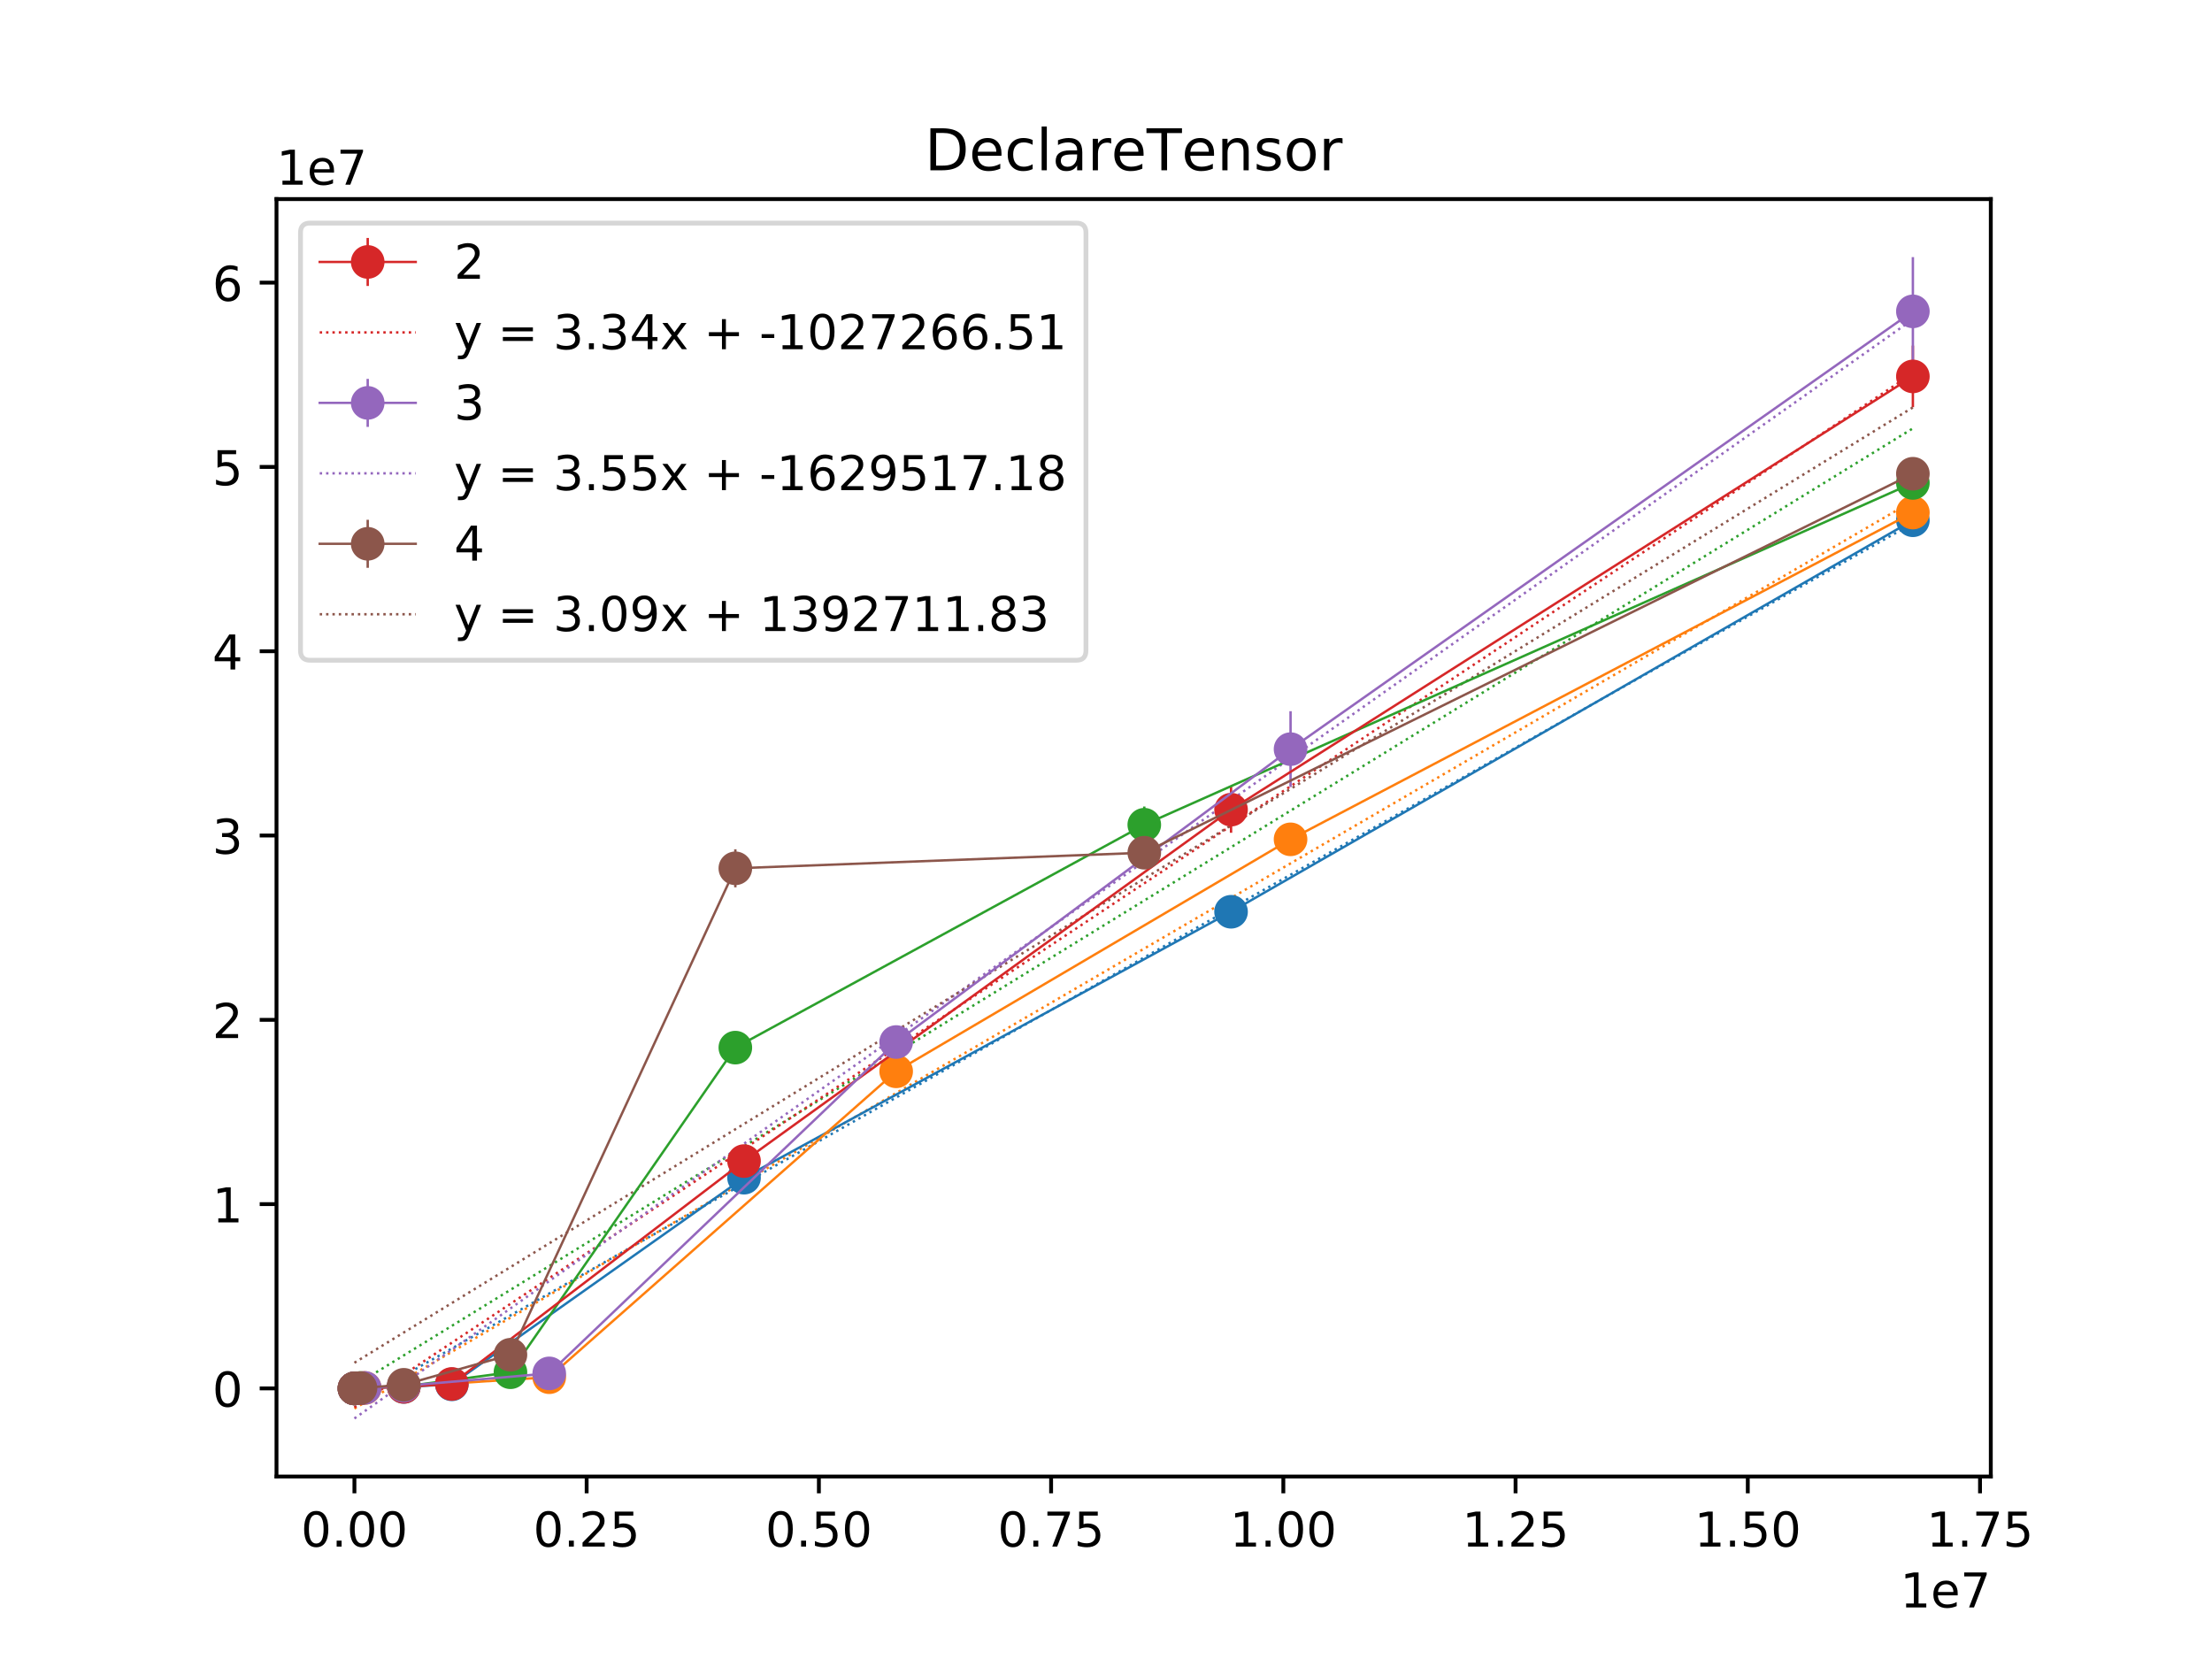 <?xml version="1.0" encoding="utf-8" standalone="no"?>
<!DOCTYPE svg PUBLIC "-//W3C//DTD SVG 1.1//EN"
  "http://www.w3.org/Graphics/SVG/1.1/DTD/svg11.dtd">
<!-- Created with matplotlib (https://matplotlib.org/) -->
<svg height="345.6pt" version="1.1" viewBox="0 0 460.8 345.6" width="460.8pt" xmlns="http://www.w3.org/2000/svg" xmlns:xlink="http://www.w3.org/1999/xlink">
 <defs>
  <style type="text/css">
*{stroke-linecap:butt;stroke-linejoin:round;}
  </style>
 </defs>
 <g id="figure_1">
  <g id="patch_1">
   <path d="M 0 345.6
L 460.8 345.6
L 460.8 0
L 0 0
z
" style="fill:#ffffff;"/>
  </g>
  <g id="axes_1">
   <g id="patch_2">
    <path d="M 57.6 307.584
L 414.72 307.584
L 414.72 41.472
L 57.6 41.472
z
" style="fill:#ffffff;"/>
   </g>
   <g id="matplotlib.axis_1">
    <g id="xtick_1">
     <g id="line2d_1">
      <defs>
       <path d="M 0 0
L 0 3.5
" id="m319372d25f" style="stroke:#000000;stroke-width:0.8;"/>
      </defs>
      <g>
       <use style="stroke:#000000;stroke-width:0.8;" x="73.833" xlink:href="#m319372d25f" y="307.584"/>
      </g>
     </g>
     <g id="text_1">
      <!-- 0.00 -->
      <defs>
       <path d="M 31.781 66.406
Q 24.172 66.406 20.328 58.906
Q 16.5 51.422 16.5 36.375
Q 16.5 21.391 20.328 13.891
Q 24.172 6.391 31.781 6.391
Q 39.453 6.391 43.281 13.891
Q 47.125 21.391 47.125 36.375
Q 47.125 51.422 43.281 58.906
Q 39.453 66.406 31.781 66.406
z
M 31.781 74.219
Q 44.047 74.219 50.516 64.516
Q 56.984 54.828 56.984 36.375
Q 56.984 17.969 50.516 8.266
Q 44.047 -1.422 31.781 -1.422
Q 19.531 -1.422 13.062 8.266
Q 6.594 17.969 6.594 36.375
Q 6.594 54.828 13.062 64.516
Q 19.531 74.219 31.781 74.219
z
" id="DejaVuSans-48"/>
       <path d="M 10.688 12.406
L 21 12.406
L 21 0
L 10.688 0
z
" id="DejaVuSans-46"/>
      </defs>
      <g transform="translate(62.7 322.182)scale(0.1 -0.1)">
       <use xlink:href="#DejaVuSans-48"/>
       <use x="63.623" xlink:href="#DejaVuSans-46"/>
       <use x="95.41" xlink:href="#DejaVuSans-48"/>
       <use x="159.033" xlink:href="#DejaVuSans-48"/>
      </g>
     </g>
    </g>
    <g id="xtick_2">
     <g id="line2d_2">
      <g>
       <use style="stroke:#000000;stroke-width:0.8;" x="122.21" xlink:href="#m319372d25f" y="307.584"/>
      </g>
     </g>
     <g id="text_2">
      <!-- 0.25 -->
      <defs>
       <path d="M 19.188 8.297
L 53.609 8.297
L 53.609 0
L 7.328 0
L 7.328 8.297
Q 12.938 14.109 22.625 23.891
Q 32.328 33.688 34.812 36.531
Q 39.547 41.844 41.422 45.531
Q 43.312 49.219 43.312 52.781
Q 43.312 58.594 39.234 62.25
Q 35.156 65.922 28.609 65.922
Q 23.969 65.922 18.812 64.312
Q 13.672 62.703 7.812 59.422
L 7.812 69.391
Q 13.766 71.781 18.938 73
Q 24.125 74.219 28.422 74.219
Q 39.75 74.219 46.484 68.547
Q 53.219 62.891 53.219 53.422
Q 53.219 48.922 51.531 44.891
Q 49.859 40.875 45.406 35.406
Q 44.188 33.984 37.641 27.219
Q 31.109 20.453 19.188 8.297
z
" id="DejaVuSans-50"/>
       <path d="M 10.797 72.906
L 49.516 72.906
L 49.516 64.594
L 19.828 64.594
L 19.828 46.734
Q 21.969 47.469 24.109 47.828
Q 26.266 48.188 28.422 48.188
Q 40.625 48.188 47.75 41.5
Q 54.891 34.812 54.891 23.391
Q 54.891 11.625 47.562 5.094
Q 40.234 -1.422 26.906 -1.422
Q 22.312 -1.422 17.547 -0.641
Q 12.797 0.141 7.719 1.703
L 7.719 11.625
Q 12.109 9.234 16.797 8.062
Q 21.484 6.891 26.703 6.891
Q 35.156 6.891 40.078 11.328
Q 45.016 15.766 45.016 23.391
Q 45.016 31 40.078 35.438
Q 35.156 39.891 26.703 39.891
Q 22.75 39.891 18.812 39.016
Q 14.891 38.141 10.797 36.281
z
" id="DejaVuSans-53"/>
      </defs>
      <g transform="translate(111.077 322.182)scale(0.1 -0.1)">
       <use xlink:href="#DejaVuSans-48"/>
       <use x="63.623" xlink:href="#DejaVuSans-46"/>
       <use x="95.41" xlink:href="#DejaVuSans-50"/>
       <use x="159.033" xlink:href="#DejaVuSans-53"/>
      </g>
     </g>
    </g>
    <g id="xtick_3">
     <g id="line2d_3">
      <g>
       <use style="stroke:#000000;stroke-width:0.8;" x="170.587" xlink:href="#m319372d25f" y="307.584"/>
      </g>
     </g>
     <g id="text_3">
      <!-- 0.50 -->
      <g transform="translate(159.454 322.182)scale(0.1 -0.1)">
       <use xlink:href="#DejaVuSans-48"/>
       <use x="63.623" xlink:href="#DejaVuSans-46"/>
       <use x="95.41" xlink:href="#DejaVuSans-53"/>
       <use x="159.033" xlink:href="#DejaVuSans-48"/>
      </g>
     </g>
    </g>
    <g id="xtick_4">
     <g id="line2d_4">
      <g>
       <use style="stroke:#000000;stroke-width:0.8;" x="218.965" xlink:href="#m319372d25f" y="307.584"/>
      </g>
     </g>
     <g id="text_4">
      <!-- 0.75 -->
      <defs>
       <path d="M 8.203 72.906
L 55.078 72.906
L 55.078 68.703
L 28.609 0
L 18.312 0
L 43.219 64.594
L 8.203 64.594
z
" id="DejaVuSans-55"/>
      </defs>
      <g transform="translate(207.832 322.182)scale(0.1 -0.1)">
       <use xlink:href="#DejaVuSans-48"/>
       <use x="63.623" xlink:href="#DejaVuSans-46"/>
       <use x="95.41" xlink:href="#DejaVuSans-55"/>
       <use x="159.033" xlink:href="#DejaVuSans-53"/>
      </g>
     </g>
    </g>
    <g id="xtick_5">
     <g id="line2d_5">
      <g>
       <use style="stroke:#000000;stroke-width:0.8;" x="267.342" xlink:href="#m319372d25f" y="307.584"/>
      </g>
     </g>
     <g id="text_5">
      <!-- 1.00 -->
      <defs>
       <path d="M 12.406 8.297
L 28.516 8.297
L 28.516 63.922
L 10.984 60.406
L 10.984 69.391
L 28.422 72.906
L 38.281 72.906
L 38.281 8.297
L 54.391 8.297
L 54.391 0
L 12.406 0
z
" id="DejaVuSans-49"/>
      </defs>
      <g transform="translate(256.209 322.182)scale(0.1 -0.1)">
       <use xlink:href="#DejaVuSans-49"/>
       <use x="63.623" xlink:href="#DejaVuSans-46"/>
       <use x="95.41" xlink:href="#DejaVuSans-48"/>
       <use x="159.033" xlink:href="#DejaVuSans-48"/>
      </g>
     </g>
    </g>
    <g id="xtick_6">
     <g id="line2d_6">
      <g>
       <use style="stroke:#000000;stroke-width:0.8;" x="315.719" xlink:href="#m319372d25f" y="307.584"/>
      </g>
     </g>
     <g id="text_6">
      <!-- 1.25 -->
      <g transform="translate(304.586 322.182)scale(0.1 -0.1)">
       <use xlink:href="#DejaVuSans-49"/>
       <use x="63.623" xlink:href="#DejaVuSans-46"/>
       <use x="95.41" xlink:href="#DejaVuSans-50"/>
       <use x="159.033" xlink:href="#DejaVuSans-53"/>
      </g>
     </g>
    </g>
    <g id="xtick_7">
     <g id="line2d_7">
      <g>
       <use style="stroke:#000000;stroke-width:0.8;" x="364.097" xlink:href="#m319372d25f" y="307.584"/>
      </g>
     </g>
     <g id="text_7">
      <!-- 1.50 -->
      <g transform="translate(352.964 322.182)scale(0.1 -0.1)">
       <use xlink:href="#DejaVuSans-49"/>
       <use x="63.623" xlink:href="#DejaVuSans-46"/>
       <use x="95.41" xlink:href="#DejaVuSans-53"/>
       <use x="159.033" xlink:href="#DejaVuSans-48"/>
      </g>
     </g>
    </g>
    <g id="xtick_8">
     <g id="line2d_8">
      <g>
       <use style="stroke:#000000;stroke-width:0.8;" x="412.474" xlink:href="#m319372d25f" y="307.584"/>
      </g>
     </g>
     <g id="text_8">
      <!-- 1.75 -->
      <g transform="translate(401.341 322.182)scale(0.1 -0.1)">
       <use xlink:href="#DejaVuSans-49"/>
       <use x="63.623" xlink:href="#DejaVuSans-46"/>
       <use x="95.41" xlink:href="#DejaVuSans-55"/>
       <use x="159.033" xlink:href="#DejaVuSans-53"/>
      </g>
     </g>
    </g>
    <g id="text_9">
     <!-- 1e7 -->
     <defs>
      <path d="M 56.203 29.594
L 56.203 25.203
L 14.891 25.203
Q 15.484 15.922 20.484 11.062
Q 25.484 6.203 34.422 6.203
Q 39.594 6.203 44.453 7.469
Q 49.312 8.734 54.109 11.281
L 54.109 2.781
Q 49.266 0.734 44.188 -0.344
Q 39.109 -1.422 33.891 -1.422
Q 20.797 -1.422 13.156 6.188
Q 5.516 13.812 5.516 26.812
Q 5.516 40.234 12.766 48.109
Q 20.016 56 32.328 56
Q 43.359 56 49.781 48.891
Q 56.203 41.797 56.203 29.594
z
M 47.219 32.234
Q 47.125 39.594 43.094 43.984
Q 39.062 48.391 32.422 48.391
Q 24.906 48.391 20.391 44.141
Q 15.875 39.891 15.188 32.172
z
" id="DejaVuSans-101"/>
     </defs>
     <g transform="translate(395.842 334.861)scale(0.1 -0.1)">
      <use xlink:href="#DejaVuSans-49"/>
      <use x="63.623" xlink:href="#DejaVuSans-101"/>
      <use x="125.146" xlink:href="#DejaVuSans-55"/>
     </g>
    </g>
   </g>
   <g id="matplotlib.axis_2">
    <g id="ytick_1">
     <g id="line2d_9">
      <defs>
       <path d="M 0 0
L -3.5 0
" id="m8b876f2b6c" style="stroke:#000000;stroke-width:0.8;"/>
      </defs>
      <g>
       <use style="stroke:#000000;stroke-width:0.8;" x="57.6" xlink:href="#m8b876f2b6c" y="289.232"/>
      </g>
     </g>
     <g id="text_10">
      <!-- 0 -->
      <g transform="translate(44.237 293.031)scale(0.1 -0.1)">
       <use xlink:href="#DejaVuSans-48"/>
      </g>
     </g>
    </g>
    <g id="ytick_2">
     <g id="line2d_10">
      <g>
       <use style="stroke:#000000;stroke-width:0.8;" x="57.6" xlink:href="#m8b876f2b6c" y="250.84"/>
      </g>
     </g>
     <g id="text_11">
      <!-- 1 -->
      <g transform="translate(44.237 254.639)scale(0.1 -0.1)">
       <use xlink:href="#DejaVuSans-49"/>
      </g>
     </g>
    </g>
    <g id="ytick_3">
     <g id="line2d_11">
      <g>
       <use style="stroke:#000000;stroke-width:0.8;" x="57.6" xlink:href="#m8b876f2b6c" y="212.448"/>
      </g>
     </g>
     <g id="text_12">
      <!-- 2 -->
      <g transform="translate(44.237 216.247)scale(0.1 -0.1)">
       <use xlink:href="#DejaVuSans-50"/>
      </g>
     </g>
    </g>
    <g id="ytick_4">
     <g id="line2d_12">
      <g>
       <use style="stroke:#000000;stroke-width:0.8;" x="57.6" xlink:href="#m8b876f2b6c" y="174.056"/>
      </g>
     </g>
     <g id="text_13">
      <!-- 3 -->
      <defs>
       <path d="M 40.578 39.312
Q 47.656 37.797 51.625 33
Q 55.609 28.219 55.609 21.188
Q 55.609 10.406 48.188 4.484
Q 40.766 -1.422 27.094 -1.422
Q 22.516 -1.422 17.656 -0.516
Q 12.797 0.391 7.625 2.203
L 7.625 11.719
Q 11.719 9.328 16.594 8.109
Q 21.484 6.891 26.812 6.891
Q 36.078 6.891 40.938 10.547
Q 45.797 14.203 45.797 21.188
Q 45.797 27.641 41.281 31.266
Q 36.766 34.906 28.719 34.906
L 20.219 34.906
L 20.219 43.016
L 29.109 43.016
Q 36.375 43.016 40.234 45.922
Q 44.094 48.828 44.094 54.297
Q 44.094 59.906 40.109 62.906
Q 36.141 65.922 28.719 65.922
Q 24.656 65.922 20.016 65.031
Q 15.375 64.156 9.812 62.312
L 9.812 71.094
Q 15.438 72.656 20.344 73.438
Q 25.25 74.219 29.594 74.219
Q 40.828 74.219 47.359 69.109
Q 53.906 64.016 53.906 55.328
Q 53.906 49.266 50.438 45.094
Q 46.969 40.922 40.578 39.312
z
" id="DejaVuSans-51"/>
      </defs>
      <g transform="translate(44.237 177.855)scale(0.1 -0.1)">
       <use xlink:href="#DejaVuSans-51"/>
      </g>
     </g>
    </g>
    <g id="ytick_5">
     <g id="line2d_13">
      <g>
       <use style="stroke:#000000;stroke-width:0.8;" x="57.6" xlink:href="#m8b876f2b6c" y="135.664"/>
      </g>
     </g>
     <g id="text_14">
      <!-- 4 -->
      <defs>
       <path d="M 37.797 64.312
L 12.891 25.391
L 37.797 25.391
z
M 35.203 72.906
L 47.609 72.906
L 47.609 25.391
L 58.016 25.391
L 58.016 17.188
L 47.609 17.188
L 47.609 0
L 37.797 0
L 37.797 17.188
L 4.891 17.188
L 4.891 26.703
z
" id="DejaVuSans-52"/>
      </defs>
      <g transform="translate(44.237 139.463)scale(0.1 -0.1)">
       <use xlink:href="#DejaVuSans-52"/>
      </g>
     </g>
    </g>
    <g id="ytick_6">
     <g id="line2d_14">
      <g>
       <use style="stroke:#000000;stroke-width:0.8;" x="57.6" xlink:href="#m8b876f2b6c" y="97.272"/>
      </g>
     </g>
     <g id="text_15">
      <!-- 5 -->
      <g transform="translate(44.237 101.071)scale(0.1 -0.1)">
       <use xlink:href="#DejaVuSans-53"/>
      </g>
     </g>
    </g>
    <g id="ytick_7">
     <g id="line2d_15">
      <g>
       <use style="stroke:#000000;stroke-width:0.8;" x="57.6" xlink:href="#m8b876f2b6c" y="58.88"/>
      </g>
     </g>
     <g id="text_16">
      <!-- 6 -->
      <defs>
       <path d="M 33.016 40.375
Q 26.375 40.375 22.484 35.828
Q 18.609 31.297 18.609 23.391
Q 18.609 15.531 22.484 10.953
Q 26.375 6.391 33.016 6.391
Q 39.656 6.391 43.531 10.953
Q 47.406 15.531 47.406 23.391
Q 47.406 31.297 43.531 35.828
Q 39.656 40.375 33.016 40.375
z
M 52.594 71.297
L 52.594 62.312
Q 48.875 64.062 45.094 64.984
Q 41.312 65.922 37.594 65.922
Q 27.828 65.922 22.672 59.328
Q 17.531 52.734 16.797 39.406
Q 19.672 43.656 24.016 45.922
Q 28.375 48.188 33.594 48.188
Q 44.578 48.188 50.953 41.516
Q 57.328 34.859 57.328 23.391
Q 57.328 12.156 50.688 5.359
Q 44.047 -1.422 33.016 -1.422
Q 20.359 -1.422 13.672 8.266
Q 6.984 17.969 6.984 36.375
Q 6.984 53.656 15.188 63.938
Q 23.391 74.219 37.203 74.219
Q 40.922 74.219 44.703 73.484
Q 48.484 72.75 52.594 71.297
z
" id="DejaVuSans-54"/>
      </defs>
      <g transform="translate(44.237 62.679)scale(0.1 -0.1)">
       <use xlink:href="#DejaVuSans-54"/>
      </g>
     </g>
    </g>
    <g id="text_17">
     <!-- 1e7 -->
     <g transform="translate(57.6 38.472)scale(0.1 -0.1)">
      <use xlink:href="#DejaVuSans-49"/>
      <use x="63.623" xlink:href="#DejaVuSans-101"/>
      <use x="125.146" xlink:href="#DejaVuSans-55"/>
     </g>
    </g>
   </g>
   <g id="LineCollection_1">
    <path clip-path="url(#p75afdb2115)" d="M 73.833 289.231
L 73.833 289.231
" style="fill:none;stroke:#1f77b4;stroke-width:0.5;"/>
    <path clip-path="url(#p75afdb2115)" d="M 73.912 289.229
L 73.912 289.229
" style="fill:none;stroke:#1f77b4;stroke-width:0.5;"/>
    <path clip-path="url(#p75afdb2115)" d="M 75.101 289.194
L 75.101 289.194
" style="fill:none;stroke:#1f77b4;stroke-width:0.5;"/>
    <path clip-path="url(#p75afdb2115)" d="M 84.117 288.926
L 84.117 288.919
" style="fill:none;stroke:#1f77b4;stroke-width:0.5;"/>
    <path clip-path="url(#p75afdb2115)" d="M 94.124 288.396
L 94.124 288.367
" style="fill:none;stroke:#1f77b4;stroke-width:0.5;"/>
    <path clip-path="url(#p75afdb2115)" d="M 154.996 245.356
L 154.996 245.309
" style="fill:none;stroke:#1f77b4;stroke-width:0.5;"/>
    <path clip-path="url(#p75afdb2115)" d="M 256.451 190.063
L 256.451 189.811
" style="fill:none;stroke:#1f77b4;stroke-width:0.5;"/>
    <path clip-path="url(#p75afdb2115)" d="M 398.487 108.707
L 398.487 108.057
" style="fill:none;stroke:#1f77b4;stroke-width:0.5;"/>
   </g>
   <g id="LineCollection_2">
    <path clip-path="url(#p75afdb2115)" d="M 73.833 289.23
L 73.833 289.23
" style="fill:none;stroke:#ff7f0e;stroke-width:0.5;"/>
    <path clip-path="url(#p75afdb2115)" d="M 73.912 289.226
L 73.912 289.226
" style="fill:none;stroke:#ff7f0e;stroke-width:0.5;"/>
    <path clip-path="url(#p75afdb2115)" d="M 75.973 289.143
L 75.973 289.142
" style="fill:none;stroke:#ff7f0e;stroke-width:0.5;"/>
    <path clip-path="url(#p75afdb2115)" d="M 84.117 288.834
L 84.117 288.831
" style="fill:none;stroke:#ff7f0e;stroke-width:0.5;"/>
    <path clip-path="url(#p75afdb2115)" d="M 114.415 286.898
L 114.415 286.896
" style="fill:none;stroke:#ff7f0e;stroke-width:0.5;"/>
    <path clip-path="url(#p75afdb2115)" d="M 186.687 224.105
L 186.687 222.251
" style="fill:none;stroke:#ff7f0e;stroke-width:0.5;"/>
    <path clip-path="url(#p75afdb2115)" d="M 268.845 175.003
L 268.845 174.695
" style="fill:none;stroke:#ff7f0e;stroke-width:0.5;"/>
    <path clip-path="url(#p75afdb2115)" d="M 398.487 107.882
L 398.487 105.666
" style="fill:none;stroke:#ff7f0e;stroke-width:0.5;"/>
   </g>
   <g id="LineCollection_3">
    <path clip-path="url(#p75afdb2115)" d="M 73.833 289.23
L 73.833 289.23
" style="fill:none;stroke:#2ca02c;stroke-width:0.5;"/>
    <path clip-path="url(#p75afdb2115)" d="M 73.912 289.221
L 73.912 289.221
" style="fill:none;stroke:#2ca02c;stroke-width:0.5;"/>
    <path clip-path="url(#p75afdb2115)" d="M 75.101 289.154
L 75.101 289.153
" style="fill:none;stroke:#2ca02c;stroke-width:0.5;"/>
    <path clip-path="url(#p75afdb2115)" d="M 84.117 288.832
L 84.117 288.824
" style="fill:none;stroke:#2ca02c;stroke-width:0.5;"/>
    <path clip-path="url(#p75afdb2115)" d="M 106.335 285.971
L 106.335 285.758
" style="fill:none;stroke:#2ca02c;stroke-width:0.5;"/>
    <path clip-path="url(#p75afdb2115)" d="M 153.184 219.687
L 153.184 216.791
" style="fill:none;stroke:#2ca02c;stroke-width:0.5;"/>
    <path clip-path="url(#p75afdb2115)" d="M 238.375 175.604
L 238.375 168.013
" style="fill:none;stroke:#2ca02c;stroke-width:0.5;"/>
    <path clip-path="url(#p75afdb2115)" d="M 398.487 103.994
L 398.487 97.218
" style="fill:none;stroke:#2ca02c;stroke-width:0.5;"/>
   </g>
   <g id="LineCollection_4">
    <path clip-path="url(#p75afdb2115)" d="M 73.833 289.231
L 73.833 289.231
" style="fill:none;stroke:#d62728;stroke-width:0.5;"/>
    <path clip-path="url(#p75afdb2115)" d="M 73.912 289.229
L 73.912 289.229
" style="fill:none;stroke:#d62728;stroke-width:0.5;"/>
    <path clip-path="url(#p75afdb2115)" d="M 75.101 289.192
L 75.101 289.191
" style="fill:none;stroke:#d62728;stroke-width:0.5;"/>
    <path clip-path="url(#p75afdb2115)" d="M 84.117 288.906
L 84.117 288.9
" style="fill:none;stroke:#d62728;stroke-width:0.5;"/>
    <path clip-path="url(#p75afdb2115)" d="M 94.124 288.309
L 94.124 288.294
" style="fill:none;stroke:#d62728;stroke-width:0.5;"/>
    <path clip-path="url(#p75afdb2115)" d="M 154.996 242.509
L 154.996 241.243
" style="fill:none;stroke:#d62728;stroke-width:0.5;"/>
    <path clip-path="url(#p75afdb2115)" d="M 256.451 173.478
L 256.451 163.856
" style="fill:none;stroke:#d62728;stroke-width:0.5;"/>
    <path clip-path="url(#p75afdb2115)" d="M 398.487 84.828
L 398.487 72
" style="fill:none;stroke:#d62728;stroke-width:0.5;"/>
   </g>
   <g id="LineCollection_5">
    <path clip-path="url(#p75afdb2115)" d="M 73.833 289.23
L 73.833 289.23
" style="fill:none;stroke:#9467bd;stroke-width:0.5;"/>
    <path clip-path="url(#p75afdb2115)" d="M 73.912 289.226
L 73.912 289.226
" style="fill:none;stroke:#9467bd;stroke-width:0.5;"/>
    <path clip-path="url(#p75afdb2115)" d="M 75.973 289.123
L 75.973 289.115
" style="fill:none;stroke:#9467bd;stroke-width:0.5;"/>
    <path clip-path="url(#p75afdb2115)" d="M 84.117 288.741
L 84.117 288.654
" style="fill:none;stroke:#9467bd;stroke-width:0.5;"/>
    <path clip-path="url(#p75afdb2115)" d="M 114.415 286.358
L 114.415 285.848
" style="fill:none;stroke:#9467bd;stroke-width:0.5;"/>
    <path clip-path="url(#p75afdb2115)" d="M 186.687 217.619
L 186.687 216.524
" style="fill:none;stroke:#9467bd;stroke-width:0.5;"/>
    <path clip-path="url(#p75afdb2115)" d="M 268.845 163.961
L 268.845 148.16
" style="fill:none;stroke:#9467bd;stroke-width:0.5;"/>
    <path clip-path="url(#p75afdb2115)" d="M 398.487 76.161
L 398.487 53.568
" style="fill:none;stroke:#9467bd;stroke-width:0.5;"/>
   </g>
   <g id="LineCollection_6">
    <path clip-path="url(#p75afdb2115)" d="M 73.833 289.23
L 73.833 289.23
" style="fill:none;stroke:#8c564b;stroke-width:0.5;"/>
    <path clip-path="url(#p75afdb2115)" d="M 73.912 289.219
L 73.912 289.218
" style="fill:none;stroke:#8c564b;stroke-width:0.5;"/>
    <path clip-path="url(#p75afdb2115)" d="M 75.101 289.152
L 75.101 289.151
" style="fill:none;stroke:#8c564b;stroke-width:0.5;"/>
    <path clip-path="url(#p75afdb2115)" d="M 84.117 288.539
L 84.117 288.416
" style="fill:none;stroke:#8c564b;stroke-width:0.5;"/>
    <path clip-path="url(#p75afdb2115)" d="M 106.335 282.485
L 106.335 281.953
" style="fill:none;stroke:#8c564b;stroke-width:0.5;"/>
    <path clip-path="url(#p75afdb2115)" d="M 153.184 184.849
L 153.184 176.923
" style="fill:none;stroke:#8c564b;stroke-width:0.5;"/>
    <path clip-path="url(#p75afdb2115)" d="M 238.375 178.302
L 238.375 176.973
" style="fill:none;stroke:#8c564b;stroke-width:0.5;"/>
    <path clip-path="url(#p75afdb2115)" d="M 398.487 102.011
L 398.487 95.367
" style="fill:none;stroke:#8c564b;stroke-width:0.5;"/>
   </g>
   <g id="line2d_16">
    <path clip-path="url(#p75afdb2115)" d="M 73.833 292.373
L 73.912 292.328
L 75.101 291.657
L 84.117 286.565
L 94.124 280.913
L 154.996 246.532
L 256.451 189.231
L 398.487 109.01
" style="fill:none;stroke:#1f77b4;stroke-dasharray:0.5,0.825;stroke-dashoffset:0;stroke-width:0.5;"/>
   </g>
   <g id="line2d_17">
    <path clip-path="url(#p75afdb2115)" d="M 73.833 293.426
L 73.912 293.38
L 75.973 292.18
L 84.117 287.437
L 114.415 269.792
L 186.687 227.703
L 268.845 179.856
L 398.487 104.355
" style="fill:none;stroke:#ff7f0e;stroke-dasharray:0.5,0.825;stroke-dashoffset:0;stroke-width:0.5;"/>
   </g>
   <g id="line2d_18">
    <path clip-path="url(#p75afdb2115)" d="M 73.833 288.663
L 73.912 288.614
L 75.101 287.884
L 84.117 282.346
L 106.335 268.698
L 153.184 239.92
L 238.375 187.59
L 398.487 89.238
" style="fill:none;stroke:#2ca02c;stroke-dasharray:0.5,0.825;stroke-dashoffset:0;stroke-width:0.5;"/>
   </g>
   <g id="line2d_19">
    <path clip-path="url(#p75afdb2115)" d="M 73.833 293.176
L 73.912 293.123
L 75.101 292.334
L 84.117 286.353
L 94.124 279.713
L 154.996 239.325
L 256.451 172.012
L 398.487 77.774
" style="fill:none;stroke:#d62728;stroke-dasharray:0.5,0.825;stroke-dashoffset:0;stroke-width:0.5;"/>
   </g>
   <g id="line2d_20">
    <path clip-path="url(#p75afdb2115)" d="M 73.833 295.488
L 73.912 295.432
L 75.973 293.979
L 84.117 288.235
L 114.415 266.867
L 186.687 215.896
L 268.845 157.953
L 398.487 66.522
" style="fill:none;stroke:#9467bd;stroke-dasharray:0.5,0.825;stroke-dashoffset:0;stroke-width:0.5;"/>
   </g>
   <g id="line2d_21">
    <path clip-path="url(#p75afdb2115)" d="M 73.833 283.885
L 73.912 283.836
L 75.101 283.108
L 84.117 277.581
L 106.335 263.961
L 153.184 235.243
L 238.375 183.021
L 398.487 84.872
" style="fill:none;stroke:#8c564b;stroke-dasharray:0.5,0.825;stroke-dashoffset:0;stroke-width:0.5;"/>
   </g>
   <g id="line2d_22">
    <path clip-path="url(#p75afdb2115)" d="M 73.833 289.231
L 73.912 289.229
L 75.101 289.194
L 84.117 288.923
L 94.124 288.382
L 154.996 245.332
L 256.451 189.937
L 398.487 108.382
" style="fill:none;stroke:#1f77b4;stroke-linecap:square;stroke-width:0.5;"/>
    <defs>
     <path d="M 0 3
C 0.796 3 1.559 2.684 2.121 2.121
C 2.684 1.559 3 0.796 3 0
C 3 -0.796 2.684 -1.559 2.121 -2.121
C 1.559 -2.684 0.796 -3 0 -3
C -0.796 -3 -1.559 -2.684 -2.121 -2.121
C -2.684 -1.559 -3 -0.796 -3 0
C -3 0.796 -2.684 1.559 -2.121 2.121
C -1.559 2.684 -0.796 3 0 3
z
" id="m33cf4c0e10" style="stroke:#1f77b4;"/>
    </defs>
    <g clip-path="url(#p75afdb2115)">
     <use style="fill:#1f77b4;stroke:#1f77b4;" x="73.833" xlink:href="#m33cf4c0e10" y="289.231"/>
     <use style="fill:#1f77b4;stroke:#1f77b4;" x="73.912" xlink:href="#m33cf4c0e10" y="289.229"/>
     <use style="fill:#1f77b4;stroke:#1f77b4;" x="75.101" xlink:href="#m33cf4c0e10" y="289.194"/>
     <use style="fill:#1f77b4;stroke:#1f77b4;" x="84.117" xlink:href="#m33cf4c0e10" y="288.923"/>
     <use style="fill:#1f77b4;stroke:#1f77b4;" x="94.124" xlink:href="#m33cf4c0e10" y="288.382"/>
     <use style="fill:#1f77b4;stroke:#1f77b4;" x="154.996" xlink:href="#m33cf4c0e10" y="245.332"/>
     <use style="fill:#1f77b4;stroke:#1f77b4;" x="256.451" xlink:href="#m33cf4c0e10" y="189.937"/>
     <use style="fill:#1f77b4;stroke:#1f77b4;" x="398.487" xlink:href="#m33cf4c0e10" y="108.382"/>
    </g>
   </g>
   <g id="line2d_23">
    <path clip-path="url(#p75afdb2115)" d="M 73.833 289.23
L 73.912 289.226
L 75.973 289.143
L 84.117 288.833
L 114.415 286.897
L 186.687 223.178
L 268.845 174.849
L 398.487 106.774
" style="fill:none;stroke:#ff7f0e;stroke-linecap:square;stroke-width:0.5;"/>
    <defs>
     <path d="M 0 3
C 0.796 3 1.559 2.684 2.121 2.121
C 2.684 1.559 3 0.796 3 0
C 3 -0.796 2.684 -1.559 2.121 -2.121
C 1.559 -2.684 0.796 -3 0 -3
C -0.796 -3 -1.559 -2.684 -2.121 -2.121
C -2.684 -1.559 -3 -0.796 -3 0
C -3 0.796 -2.684 1.559 -2.121 2.121
C -1.559 2.684 -0.796 3 0 3
z
" id="ma20c70a726" style="stroke:#ff7f0e;"/>
    </defs>
    <g clip-path="url(#p75afdb2115)">
     <use style="fill:#ff7f0e;stroke:#ff7f0e;" x="73.833" xlink:href="#ma20c70a726" y="289.23"/>
     <use style="fill:#ff7f0e;stroke:#ff7f0e;" x="73.912" xlink:href="#ma20c70a726" y="289.226"/>
     <use style="fill:#ff7f0e;stroke:#ff7f0e;" x="75.973" xlink:href="#ma20c70a726" y="289.143"/>
     <use style="fill:#ff7f0e;stroke:#ff7f0e;" x="84.117" xlink:href="#ma20c70a726" y="288.833"/>
     <use style="fill:#ff7f0e;stroke:#ff7f0e;" x="114.415" xlink:href="#ma20c70a726" y="286.897"/>
     <use style="fill:#ff7f0e;stroke:#ff7f0e;" x="186.687" xlink:href="#ma20c70a726" y="223.178"/>
     <use style="fill:#ff7f0e;stroke:#ff7f0e;" x="268.845" xlink:href="#ma20c70a726" y="174.849"/>
     <use style="fill:#ff7f0e;stroke:#ff7f0e;" x="398.487" xlink:href="#ma20c70a726" y="106.774"/>
    </g>
   </g>
   <g id="line2d_24">
    <path clip-path="url(#p75afdb2115)" d="M 73.833 289.23
L 73.912 289.221
L 75.101 289.154
L 84.117 288.828
L 106.335 285.864
L 153.184 218.239
L 238.375 171.808
L 398.487 100.606
" style="fill:none;stroke:#2ca02c;stroke-linecap:square;stroke-width:0.5;"/>
    <defs>
     <path d="M 0 3
C 0.796 3 1.559 2.684 2.121 2.121
C 2.684 1.559 3 0.796 3 0
C 3 -0.796 2.684 -1.559 2.121 -2.121
C 1.559 -2.684 0.796 -3 0 -3
C -0.796 -3 -1.559 -2.684 -2.121 -2.121
C -2.684 -1.559 -3 -0.796 -3 0
C -3 0.796 -2.684 1.559 -2.121 2.121
C -1.559 2.684 -0.796 3 0 3
z
" id="m03c067733b" style="stroke:#2ca02c;"/>
    </defs>
    <g clip-path="url(#p75afdb2115)">
     <use style="fill:#2ca02c;stroke:#2ca02c;" x="73.833" xlink:href="#m03c067733b" y="289.23"/>
     <use style="fill:#2ca02c;stroke:#2ca02c;" x="73.912" xlink:href="#m03c067733b" y="289.221"/>
     <use style="fill:#2ca02c;stroke:#2ca02c;" x="75.101" xlink:href="#m03c067733b" y="289.154"/>
     <use style="fill:#2ca02c;stroke:#2ca02c;" x="84.117" xlink:href="#m03c067733b" y="288.828"/>
     <use style="fill:#2ca02c;stroke:#2ca02c;" x="106.335" xlink:href="#m03c067733b" y="285.864"/>
     <use style="fill:#2ca02c;stroke:#2ca02c;" x="153.184" xlink:href="#m03c067733b" y="218.239"/>
     <use style="fill:#2ca02c;stroke:#2ca02c;" x="238.375" xlink:href="#m03c067733b" y="171.808"/>
     <use style="fill:#2ca02c;stroke:#2ca02c;" x="398.487" xlink:href="#m03c067733b" y="100.606"/>
    </g>
   </g>
   <g id="line2d_25">
    <path clip-path="url(#p75afdb2115)" d="M 73.833 289.231
L 73.912 289.229
L 75.101 289.191
L 84.117 288.903
L 94.124 288.302
L 154.996 241.876
L 256.451 168.667
L 398.487 78.414
" style="fill:none;stroke:#d62728;stroke-linecap:square;stroke-width:0.5;"/>
    <defs>
     <path d="M 0 3
C 0.796 3 1.559 2.684 2.121 2.121
C 2.684 1.559 3 0.796 3 0
C 3 -0.796 2.684 -1.559 2.121 -2.121
C 1.559 -2.684 0.796 -3 0 -3
C -0.796 -3 -1.559 -2.684 -2.121 -2.121
C -2.684 -1.559 -3 -0.796 -3 0
C -3 0.796 -2.684 1.559 -2.121 2.121
C -1.559 2.684 -0.796 3 0 3
z
" id="m7728f96f25" style="stroke:#d62728;"/>
    </defs>
    <g clip-path="url(#p75afdb2115)">
     <use style="fill:#d62728;stroke:#d62728;" x="73.833" xlink:href="#m7728f96f25" y="289.231"/>
     <use style="fill:#d62728;stroke:#d62728;" x="73.912" xlink:href="#m7728f96f25" y="289.229"/>
     <use style="fill:#d62728;stroke:#d62728;" x="75.101" xlink:href="#m7728f96f25" y="289.191"/>
     <use style="fill:#d62728;stroke:#d62728;" x="84.117" xlink:href="#m7728f96f25" y="288.903"/>
     <use style="fill:#d62728;stroke:#d62728;" x="94.124" xlink:href="#m7728f96f25" y="288.302"/>
     <use style="fill:#d62728;stroke:#d62728;" x="154.996" xlink:href="#m7728f96f25" y="241.876"/>
     <use style="fill:#d62728;stroke:#d62728;" x="256.451" xlink:href="#m7728f96f25" y="168.667"/>
     <use style="fill:#d62728;stroke:#d62728;" x="398.487" xlink:href="#m7728f96f25" y="78.414"/>
    </g>
   </g>
   <g id="line2d_26">
    <path clip-path="url(#p75afdb2115)" d="M 73.833 289.23
L 73.912 289.226
L 75.973 289.119
L 84.117 288.698
L 114.415 286.103
L 186.687 217.072
L 268.845 156.06
L 398.487 64.864
" style="fill:none;stroke:#9467bd;stroke-linecap:square;stroke-width:0.5;"/>
    <defs>
     <path d="M 0 3
C 0.796 3 1.559 2.684 2.121 2.121
C 2.684 1.559 3 0.796 3 0
C 3 -0.796 2.684 -1.559 2.121 -2.121
C 1.559 -2.684 0.796 -3 0 -3
C -0.796 -3 -1.559 -2.684 -2.121 -2.121
C -2.684 -1.559 -3 -0.796 -3 0
C -3 0.796 -2.684 1.559 -2.121 2.121
C -1.559 2.684 -0.796 3 0 3
z
" id="m8e4cf464df" style="stroke:#9467bd;"/>
    </defs>
    <g clip-path="url(#p75afdb2115)">
     <use style="fill:#9467bd;stroke:#9467bd;" x="73.833" xlink:href="#m8e4cf464df" y="289.23"/>
     <use style="fill:#9467bd;stroke:#9467bd;" x="73.912" xlink:href="#m8e4cf464df" y="289.226"/>
     <use style="fill:#9467bd;stroke:#9467bd;" x="75.973" xlink:href="#m8e4cf464df" y="289.119"/>
     <use style="fill:#9467bd;stroke:#9467bd;" x="84.117" xlink:href="#m8e4cf464df" y="288.698"/>
     <use style="fill:#9467bd;stroke:#9467bd;" x="114.415" xlink:href="#m8e4cf464df" y="286.103"/>
     <use style="fill:#9467bd;stroke:#9467bd;" x="186.687" xlink:href="#m8e4cf464df" y="217.072"/>
     <use style="fill:#9467bd;stroke:#9467bd;" x="268.845" xlink:href="#m8e4cf464df" y="156.06"/>
     <use style="fill:#9467bd;stroke:#9467bd;" x="398.487" xlink:href="#m8e4cf464df" y="64.864"/>
    </g>
   </g>
   <g id="line2d_27">
    <path clip-path="url(#p75afdb2115)" d="M 73.833 289.23
L 73.912 289.218
L 75.101 289.151
L 84.117 288.478
L 106.335 282.219
L 153.184 180.886
L 238.375 177.637
L 398.487 98.689
" style="fill:none;stroke:#8c564b;stroke-linecap:square;stroke-width:0.5;"/>
    <defs>
     <path d="M 0 3
C 0.796 3 1.559 2.684 2.121 2.121
C 2.684 1.559 3 0.796 3 0
C 3 -0.796 2.684 -1.559 2.121 -2.121
C 1.559 -2.684 0.796 -3 0 -3
C -0.796 -3 -1.559 -2.684 -2.121 -2.121
C -2.684 -1.559 -3 -0.796 -3 0
C -3 0.796 -2.684 1.559 -2.121 2.121
C -1.559 2.684 -0.796 3 0 3
z
" id="mc5236139a8" style="stroke:#8c564b;"/>
    </defs>
    <g clip-path="url(#p75afdb2115)">
     <use style="fill:#8c564b;stroke:#8c564b;" x="73.833" xlink:href="#mc5236139a8" y="289.23"/>
     <use style="fill:#8c564b;stroke:#8c564b;" x="73.912" xlink:href="#mc5236139a8" y="289.218"/>
     <use style="fill:#8c564b;stroke:#8c564b;" x="75.101" xlink:href="#mc5236139a8" y="289.151"/>
     <use style="fill:#8c564b;stroke:#8c564b;" x="84.117" xlink:href="#mc5236139a8" y="288.478"/>
     <use style="fill:#8c564b;stroke:#8c564b;" x="106.335" xlink:href="#mc5236139a8" y="282.219"/>
     <use style="fill:#8c564b;stroke:#8c564b;" x="153.184" xlink:href="#mc5236139a8" y="180.886"/>
     <use style="fill:#8c564b;stroke:#8c564b;" x="238.375" xlink:href="#mc5236139a8" y="177.637"/>
     <use style="fill:#8c564b;stroke:#8c564b;" x="398.487" xlink:href="#mc5236139a8" y="98.689"/>
    </g>
   </g>
   <g id="patch_3">
    <path d="M 57.6 307.584
L 57.6 41.472
" style="fill:none;stroke:#000000;stroke-linecap:square;stroke-linejoin:miter;stroke-width:0.8;"/>
   </g>
   <g id="patch_4">
    <path d="M 414.72 307.584
L 414.72 41.472
" style="fill:none;stroke:#000000;stroke-linecap:square;stroke-linejoin:miter;stroke-width:0.8;"/>
   </g>
   <g id="patch_5">
    <path d="M 57.6 307.584
L 414.72 307.584
" style="fill:none;stroke:#000000;stroke-linecap:square;stroke-linejoin:miter;stroke-width:0.8;"/>
   </g>
   <g id="patch_6">
    <path d="M 57.6 41.472
L 414.72 41.472
" style="fill:none;stroke:#000000;stroke-linecap:square;stroke-linejoin:miter;stroke-width:0.8;"/>
   </g>
   <g id="text_18">
    <!-- DeclareTensor -->
    <defs>
     <path d="M 19.672 64.797
L 19.672 8.109
L 31.594 8.109
Q 46.688 8.109 53.688 14.938
Q 60.688 21.781 60.688 36.531
Q 60.688 51.172 53.688 57.984
Q 46.688 64.797 31.594 64.797
z
M 9.812 72.906
L 30.078 72.906
Q 51.266 72.906 61.172 64.094
Q 71.094 55.281 71.094 36.531
Q 71.094 17.672 61.125 8.828
Q 51.172 0 30.078 0
L 9.812 0
z
" id="DejaVuSans-68"/>
     <path d="M 48.781 52.594
L 48.781 44.188
Q 44.969 46.297 41.141 47.344
Q 37.312 48.391 33.406 48.391
Q 24.656 48.391 19.812 42.844
Q 14.984 37.312 14.984 27.297
Q 14.984 17.281 19.812 11.734
Q 24.656 6.203 33.406 6.203
Q 37.312 6.203 41.141 7.25
Q 44.969 8.297 48.781 10.406
L 48.781 2.094
Q 45.016 0.344 40.984 -0.531
Q 36.969 -1.422 32.422 -1.422
Q 20.062 -1.422 12.781 6.344
Q 5.516 14.109 5.516 27.297
Q 5.516 40.672 12.859 48.328
Q 20.219 56 33.016 56
Q 37.156 56 41.109 55.141
Q 45.062 54.297 48.781 52.594
z
" id="DejaVuSans-99"/>
     <path d="M 9.422 75.984
L 18.406 75.984
L 18.406 0
L 9.422 0
z
" id="DejaVuSans-108"/>
     <path d="M 34.281 27.484
Q 23.391 27.484 19.188 25
Q 14.984 22.516 14.984 16.5
Q 14.984 11.719 18.141 8.906
Q 21.297 6.109 26.703 6.109
Q 34.188 6.109 38.703 11.406
Q 43.219 16.703 43.219 25.484
L 43.219 27.484
z
M 52.203 31.203
L 52.203 0
L 43.219 0
L 43.219 8.297
Q 40.141 3.328 35.547 0.953
Q 30.953 -1.422 24.312 -1.422
Q 15.922 -1.422 10.953 3.297
Q 6 8.016 6 15.922
Q 6 25.141 12.172 29.828
Q 18.359 34.516 30.609 34.516
L 43.219 34.516
L 43.219 35.406
Q 43.219 41.609 39.141 45
Q 35.062 48.391 27.688 48.391
Q 23 48.391 18.547 47.266
Q 14.109 46.141 10.016 43.891
L 10.016 52.203
Q 14.938 54.109 19.578 55.047
Q 24.219 56 28.609 56
Q 40.484 56 46.344 49.844
Q 52.203 43.703 52.203 31.203
z
" id="DejaVuSans-97"/>
     <path d="M 41.109 46.297
Q 39.594 47.172 37.812 47.578
Q 36.031 48 33.891 48
Q 26.266 48 22.188 43.047
Q 18.109 38.094 18.109 28.812
L 18.109 0
L 9.078 0
L 9.078 54.688
L 18.109 54.688
L 18.109 46.188
Q 20.953 51.172 25.484 53.578
Q 30.031 56 36.531 56
Q 37.453 56 38.578 55.875
Q 39.703 55.766 41.062 55.516
z
" id="DejaVuSans-114"/>
     <path d="M -0.297 72.906
L 61.375 72.906
L 61.375 64.594
L 35.5 64.594
L 35.5 0
L 25.594 0
L 25.594 64.594
L -0.297 64.594
z
" id="DejaVuSans-84"/>
     <path d="M 54.891 33.016
L 54.891 0
L 45.906 0
L 45.906 32.719
Q 45.906 40.484 42.875 44.328
Q 39.844 48.188 33.797 48.188
Q 26.516 48.188 22.312 43.547
Q 18.109 38.922 18.109 30.906
L 18.109 0
L 9.078 0
L 9.078 54.688
L 18.109 54.688
L 18.109 46.188
Q 21.344 51.125 25.703 53.562
Q 30.078 56 35.797 56
Q 45.219 56 50.047 50.172
Q 54.891 44.344 54.891 33.016
z
" id="DejaVuSans-110"/>
     <path d="M 44.281 53.078
L 44.281 44.578
Q 40.484 46.531 36.375 47.5
Q 32.281 48.484 27.875 48.484
Q 21.188 48.484 17.844 46.438
Q 14.5 44.391 14.5 40.281
Q 14.5 37.156 16.891 35.375
Q 19.281 33.594 26.516 31.984
L 29.594 31.297
Q 39.156 29.25 43.188 25.516
Q 47.219 21.781 47.219 15.094
Q 47.219 7.469 41.188 3.016
Q 35.156 -1.422 24.609 -1.422
Q 20.219 -1.422 15.453 -0.562
Q 10.688 0.297 5.422 2
L 5.422 11.281
Q 10.406 8.688 15.234 7.391
Q 20.062 6.109 24.812 6.109
Q 31.156 6.109 34.562 8.281
Q 37.984 10.453 37.984 14.406
Q 37.984 18.062 35.516 20.016
Q 33.062 21.969 24.703 23.781
L 21.578 24.516
Q 13.234 26.266 9.516 29.906
Q 5.812 33.547 5.812 39.891
Q 5.812 47.609 11.281 51.797
Q 16.75 56 26.812 56
Q 31.781 56 36.172 55.266
Q 40.578 54.547 44.281 53.078
z
" id="DejaVuSans-115"/>
     <path d="M 30.609 48.391
Q 23.391 48.391 19.188 42.75
Q 14.984 37.109 14.984 27.297
Q 14.984 17.484 19.156 11.844
Q 23.344 6.203 30.609 6.203
Q 37.797 6.203 41.984 11.859
Q 46.188 17.531 46.188 27.297
Q 46.188 37.016 41.984 42.703
Q 37.797 48.391 30.609 48.391
z
M 30.609 56
Q 42.328 56 49.016 48.375
Q 55.719 40.766 55.719 27.297
Q 55.719 13.875 49.016 6.219
Q 42.328 -1.422 30.609 -1.422
Q 18.844 -1.422 12.172 6.219
Q 5.516 13.875 5.516 27.297
Q 5.516 40.766 12.172 48.375
Q 18.844 56 30.609 56
z
" id="DejaVuSans-111"/>
    </defs>
    <g transform="translate(192.642 35.472)scale(0.12 -0.12)">
     <use xlink:href="#DejaVuSans-68"/>
     <use x="77.002" xlink:href="#DejaVuSans-101"/>
     <use x="138.525" xlink:href="#DejaVuSans-99"/>
     <use x="193.506" xlink:href="#DejaVuSans-108"/>
     <use x="221.289" xlink:href="#DejaVuSans-97"/>
     <use x="282.568" xlink:href="#DejaVuSans-114"/>
     <use x="323.65" xlink:href="#DejaVuSans-101"/>
     <use x="385.174" xlink:href="#DejaVuSans-84"/>
     <use x="445.992" xlink:href="#DejaVuSans-101"/>
     <use x="507.516" xlink:href="#DejaVuSans-110"/>
     <use x="570.895" xlink:href="#DejaVuSans-115"/>
     <use x="622.994" xlink:href="#DejaVuSans-111"/>
     <use x="684.176" xlink:href="#DejaVuSans-114"/>
    </g>
   </g>
   <g id="legend_1">
    <g id="patch_7">
     <path d="M 64.6 137.541
L 224.223 137.541
Q 226.223 137.541 226.223 135.541
L 226.223 48.472
Q 226.223 46.472 224.223 46.472
L 64.6 46.472
Q 62.6 46.472 62.6 48.472
L 62.6 135.541
Q 62.6 137.541 64.6 137.541
z
" style="fill:#ffffff;opacity:0.8;stroke:#cccccc;stroke-linejoin:miter;"/>
    </g>
    <g id="LineCollection_7">
     <path d="M 76.6 59.57
L 76.6 49.57
" style="fill:none;stroke:#d62728;stroke-width:0.5;"/>
    </g>
    <g id="line2d_28">
     <path d="M 66.6 54.57
L 86.6 54.57
" style="fill:none;stroke:#d62728;stroke-linecap:square;stroke-width:0.5;"/>
    </g>
    <g id="line2d_29">
     <g>
      <use style="fill:#d62728;stroke:#d62728;" x="76.6" xlink:href="#m7728f96f25" y="54.57"/>
     </g>
    </g>
    <g id="text_19">
     <!-- 2 -->
     <g transform="translate(94.6 58.07)scale(0.1 -0.1)">
      <use xlink:href="#DejaVuSans-50"/>
     </g>
    </g>
    <g id="line2d_30">
     <path d="M 66.6 69.249
L 86.6 69.249
" style="fill:none;stroke:#d62728;stroke-dasharray:0.5,0.825;stroke-dashoffset:0;stroke-width:0.5;"/>
    </g>
    <g id="line2d_31"/>
    <g id="text_20">
     <!-- y = 3.34x + -1027266.51 -->
     <defs>
      <path d="M 32.172 -5.078
Q 28.375 -14.844 24.75 -17.812
Q 21.141 -20.797 15.094 -20.797
L 7.906 -20.797
L 7.906 -13.281
L 13.188 -13.281
Q 16.891 -13.281 18.938 -11.516
Q 21 -9.766 23.484 -3.219
L 25.094 0.875
L 2.984 54.688
L 12.5 54.688
L 29.594 11.922
L 46.688 54.688
L 56.203 54.688
z
" id="DejaVuSans-121"/>
      <path id="DejaVuSans-32"/>
      <path d="M 10.594 45.406
L 73.188 45.406
L 73.188 37.203
L 10.594 37.203
z
M 10.594 25.484
L 73.188 25.484
L 73.188 17.188
L 10.594 17.188
z
" id="DejaVuSans-61"/>
      <path d="M 54.891 54.688
L 35.109 28.078
L 55.906 0
L 45.312 0
L 29.391 21.484
L 13.484 0
L 2.875 0
L 24.125 28.609
L 4.688 54.688
L 15.281 54.688
L 29.781 35.203
L 44.281 54.688
z
" id="DejaVuSans-120"/>
      <path d="M 46 62.703
L 46 35.5
L 73.188 35.5
L 73.188 27.203
L 46 27.203
L 46 0
L 37.797 0
L 37.797 27.203
L 10.594 27.203
L 10.594 35.5
L 37.797 35.5
L 37.797 62.703
z
" id="DejaVuSans-43"/>
      <path d="M 4.891 31.391
L 31.203 31.391
L 31.203 23.391
L 4.891 23.391
z
" id="DejaVuSans-45"/>
     </defs>
     <g transform="translate(94.6 72.749)scale(0.1 -0.1)">
      <use xlink:href="#DejaVuSans-121"/>
      <use x="59.18" xlink:href="#DejaVuSans-32"/>
      <use x="90.967" xlink:href="#DejaVuSans-61"/>
      <use x="174.756" xlink:href="#DejaVuSans-32"/>
      <use x="206.543" xlink:href="#DejaVuSans-51"/>
      <use x="270.166" xlink:href="#DejaVuSans-46"/>
      <use x="301.953" xlink:href="#DejaVuSans-51"/>
      <use x="365.576" xlink:href="#DejaVuSans-52"/>
      <use x="429.199" xlink:href="#DejaVuSans-120"/>
      <use x="488.379" xlink:href="#DejaVuSans-32"/>
      <use x="520.166" xlink:href="#DejaVuSans-43"/>
      <use x="603.955" xlink:href="#DejaVuSans-32"/>
      <use x="635.742" xlink:href="#DejaVuSans-45"/>
      <use x="671.826" xlink:href="#DejaVuSans-49"/>
      <use x="735.449" xlink:href="#DejaVuSans-48"/>
      <use x="799.072" xlink:href="#DejaVuSans-50"/>
      <use x="862.695" xlink:href="#DejaVuSans-55"/>
      <use x="926.318" xlink:href="#DejaVuSans-50"/>
      <use x="989.941" xlink:href="#DejaVuSans-54"/>
      <use x="1053.564" xlink:href="#DejaVuSans-54"/>
      <use x="1117.188" xlink:href="#DejaVuSans-46"/>
      <use x="1148.975" xlink:href="#DejaVuSans-53"/>
      <use x="1212.598" xlink:href="#DejaVuSans-49"/>
     </g>
    </g>
    <g id="LineCollection_8">
     <path d="M 76.6 88.927
L 76.6 78.927
" style="fill:none;stroke:#9467bd;stroke-width:0.5;"/>
    </g>
    <g id="line2d_32">
     <path d="M 66.6 83.927
L 86.6 83.927
" style="fill:none;stroke:#9467bd;stroke-linecap:square;stroke-width:0.5;"/>
    </g>
    <g id="line2d_33">
     <g>
      <use style="fill:#9467bd;stroke:#9467bd;" x="76.6" xlink:href="#m8e4cf464df" y="83.927"/>
     </g>
    </g>
    <g id="text_21">
     <!-- 3 -->
     <g transform="translate(94.6 87.427)scale(0.1 -0.1)">
      <use xlink:href="#DejaVuSans-51"/>
     </g>
    </g>
    <g id="line2d_34">
     <path d="M 66.6 98.605
L 86.6 98.605
" style="fill:none;stroke:#9467bd;stroke-dasharray:0.5,0.825;stroke-dashoffset:0;stroke-width:0.5;"/>
    </g>
    <g id="line2d_35"/>
    <g id="text_22">
     <!-- y = 3.55x + -1629517.18 -->
     <defs>
      <path d="M 10.984 1.516
L 10.984 10.5
Q 14.703 8.734 18.5 7.812
Q 22.312 6.891 25.984 6.891
Q 35.75 6.891 40.891 13.453
Q 46.047 20.016 46.781 33.406
Q 43.953 29.203 39.594 26.953
Q 35.25 24.703 29.984 24.703
Q 19.047 24.703 12.672 31.312
Q 6.297 37.938 6.297 49.422
Q 6.297 60.641 12.938 67.422
Q 19.578 74.219 30.609 74.219
Q 43.266 74.219 49.922 64.516
Q 56.594 54.828 56.594 36.375
Q 56.594 19.141 48.406 8.859
Q 40.234 -1.422 26.422 -1.422
Q 22.703 -1.422 18.891 -0.688
Q 15.094 0.047 10.984 1.516
z
M 30.609 32.422
Q 37.25 32.422 41.125 36.953
Q 45.016 41.5 45.016 49.422
Q 45.016 57.281 41.125 61.844
Q 37.25 66.406 30.609 66.406
Q 23.969 66.406 20.094 61.844
Q 16.219 57.281 16.219 49.422
Q 16.219 41.5 20.094 36.953
Q 23.969 32.422 30.609 32.422
z
" id="DejaVuSans-57"/>
      <path d="M 31.781 34.625
Q 24.75 34.625 20.719 30.859
Q 16.703 27.094 16.703 20.516
Q 16.703 13.922 20.719 10.156
Q 24.75 6.391 31.781 6.391
Q 38.812 6.391 42.859 10.172
Q 46.922 13.969 46.922 20.516
Q 46.922 27.094 42.891 30.859
Q 38.875 34.625 31.781 34.625
z
M 21.922 38.812
Q 15.578 40.375 12.031 44.719
Q 8.5 49.078 8.5 55.328
Q 8.5 64.062 14.719 69.141
Q 20.953 74.219 31.781 74.219
Q 42.672 74.219 48.875 69.141
Q 55.078 64.062 55.078 55.328
Q 55.078 49.078 51.531 44.719
Q 48 40.375 41.703 38.812
Q 48.828 37.156 52.797 32.312
Q 56.781 27.484 56.781 20.516
Q 56.781 9.906 50.312 4.234
Q 43.844 -1.422 31.781 -1.422
Q 19.734 -1.422 13.25 4.234
Q 6.781 9.906 6.781 20.516
Q 6.781 27.484 10.781 32.312
Q 14.797 37.156 21.922 38.812
z
M 18.312 54.391
Q 18.312 48.734 21.844 45.562
Q 25.391 42.391 31.781 42.391
Q 38.141 42.391 41.719 45.562
Q 45.312 48.734 45.312 54.391
Q 45.312 60.062 41.719 63.234
Q 38.141 66.406 31.781 66.406
Q 25.391 66.406 21.844 63.234
Q 18.312 60.062 18.312 54.391
z
" id="DejaVuSans-56"/>
     </defs>
     <g transform="translate(94.6 102.105)scale(0.1 -0.1)">
      <use xlink:href="#DejaVuSans-121"/>
      <use x="59.18" xlink:href="#DejaVuSans-32"/>
      <use x="90.967" xlink:href="#DejaVuSans-61"/>
      <use x="174.756" xlink:href="#DejaVuSans-32"/>
      <use x="206.543" xlink:href="#DejaVuSans-51"/>
      <use x="270.166" xlink:href="#DejaVuSans-46"/>
      <use x="301.953" xlink:href="#DejaVuSans-53"/>
      <use x="365.576" xlink:href="#DejaVuSans-53"/>
      <use x="429.199" xlink:href="#DejaVuSans-120"/>
      <use x="488.379" xlink:href="#DejaVuSans-32"/>
      <use x="520.166" xlink:href="#DejaVuSans-43"/>
      <use x="603.955" xlink:href="#DejaVuSans-32"/>
      <use x="635.742" xlink:href="#DejaVuSans-45"/>
      <use x="671.826" xlink:href="#DejaVuSans-49"/>
      <use x="735.449" xlink:href="#DejaVuSans-54"/>
      <use x="799.072" xlink:href="#DejaVuSans-50"/>
      <use x="862.695" xlink:href="#DejaVuSans-57"/>
      <use x="926.318" xlink:href="#DejaVuSans-53"/>
      <use x="989.941" xlink:href="#DejaVuSans-49"/>
      <use x="1053.564" xlink:href="#DejaVuSans-55"/>
      <use x="1117.188" xlink:href="#DejaVuSans-46"/>
      <use x="1148.975" xlink:href="#DejaVuSans-49"/>
      <use x="1212.598" xlink:href="#DejaVuSans-56"/>
     </g>
    </g>
    <g id="LineCollection_9">
     <path d="M 76.6 118.283
L 76.6 108.283
" style="fill:none;stroke:#8c564b;stroke-width:0.5;"/>
    </g>
    <g id="line2d_36">
     <path d="M 66.6 113.283
L 86.6 113.283
" style="fill:none;stroke:#8c564b;stroke-linecap:square;stroke-width:0.5;"/>
    </g>
    <g id="line2d_37">
     <g>
      <use style="fill:#8c564b;stroke:#8c564b;" x="76.6" xlink:href="#mc5236139a8" y="113.283"/>
     </g>
    </g>
    <g id="text_23">
     <!-- 4 -->
     <g transform="translate(94.6 116.783)scale(0.1 -0.1)">
      <use xlink:href="#DejaVuSans-52"/>
     </g>
    </g>
    <g id="line2d_38">
     <path d="M 66.6 127.961
L 86.6 127.961
" style="fill:none;stroke:#8c564b;stroke-dasharray:0.5,0.825;stroke-dashoffset:0;stroke-width:0.5;"/>
    </g>
    <g id="line2d_39"/>
    <g id="text_24">
     <!-- y = 3.09x + 1392711.83 -->
     <g transform="translate(94.6 131.461)scale(0.1 -0.1)">
      <use xlink:href="#DejaVuSans-121"/>
      <use x="59.18" xlink:href="#DejaVuSans-32"/>
      <use x="90.967" xlink:href="#DejaVuSans-61"/>
      <use x="174.756" xlink:href="#DejaVuSans-32"/>
      <use x="206.543" xlink:href="#DejaVuSans-51"/>
      <use x="270.166" xlink:href="#DejaVuSans-46"/>
      <use x="301.953" xlink:href="#DejaVuSans-48"/>
      <use x="365.576" xlink:href="#DejaVuSans-57"/>
      <use x="429.199" xlink:href="#DejaVuSans-120"/>
      <use x="488.379" xlink:href="#DejaVuSans-32"/>
      <use x="520.166" xlink:href="#DejaVuSans-43"/>
      <use x="603.955" xlink:href="#DejaVuSans-32"/>
      <use x="635.742" xlink:href="#DejaVuSans-49"/>
      <use x="699.365" xlink:href="#DejaVuSans-51"/>
      <use x="762.988" xlink:href="#DejaVuSans-57"/>
      <use x="826.611" xlink:href="#DejaVuSans-50"/>
      <use x="890.234" xlink:href="#DejaVuSans-55"/>
      <use x="953.857" xlink:href="#DejaVuSans-49"/>
      <use x="1017.48" xlink:href="#DejaVuSans-49"/>
      <use x="1081.104" xlink:href="#DejaVuSans-46"/>
      <use x="1112.891" xlink:href="#DejaVuSans-56"/>
      <use x="1176.514" xlink:href="#DejaVuSans-51"/>
     </g>
    </g>
   </g>
  </g>
 </g>
 <defs>
  <clipPath id="p75afdb2115">
   <rect height="266.112" width="357.12" x="57.6" y="41.472"/>
  </clipPath>
 </defs>
</svg>
